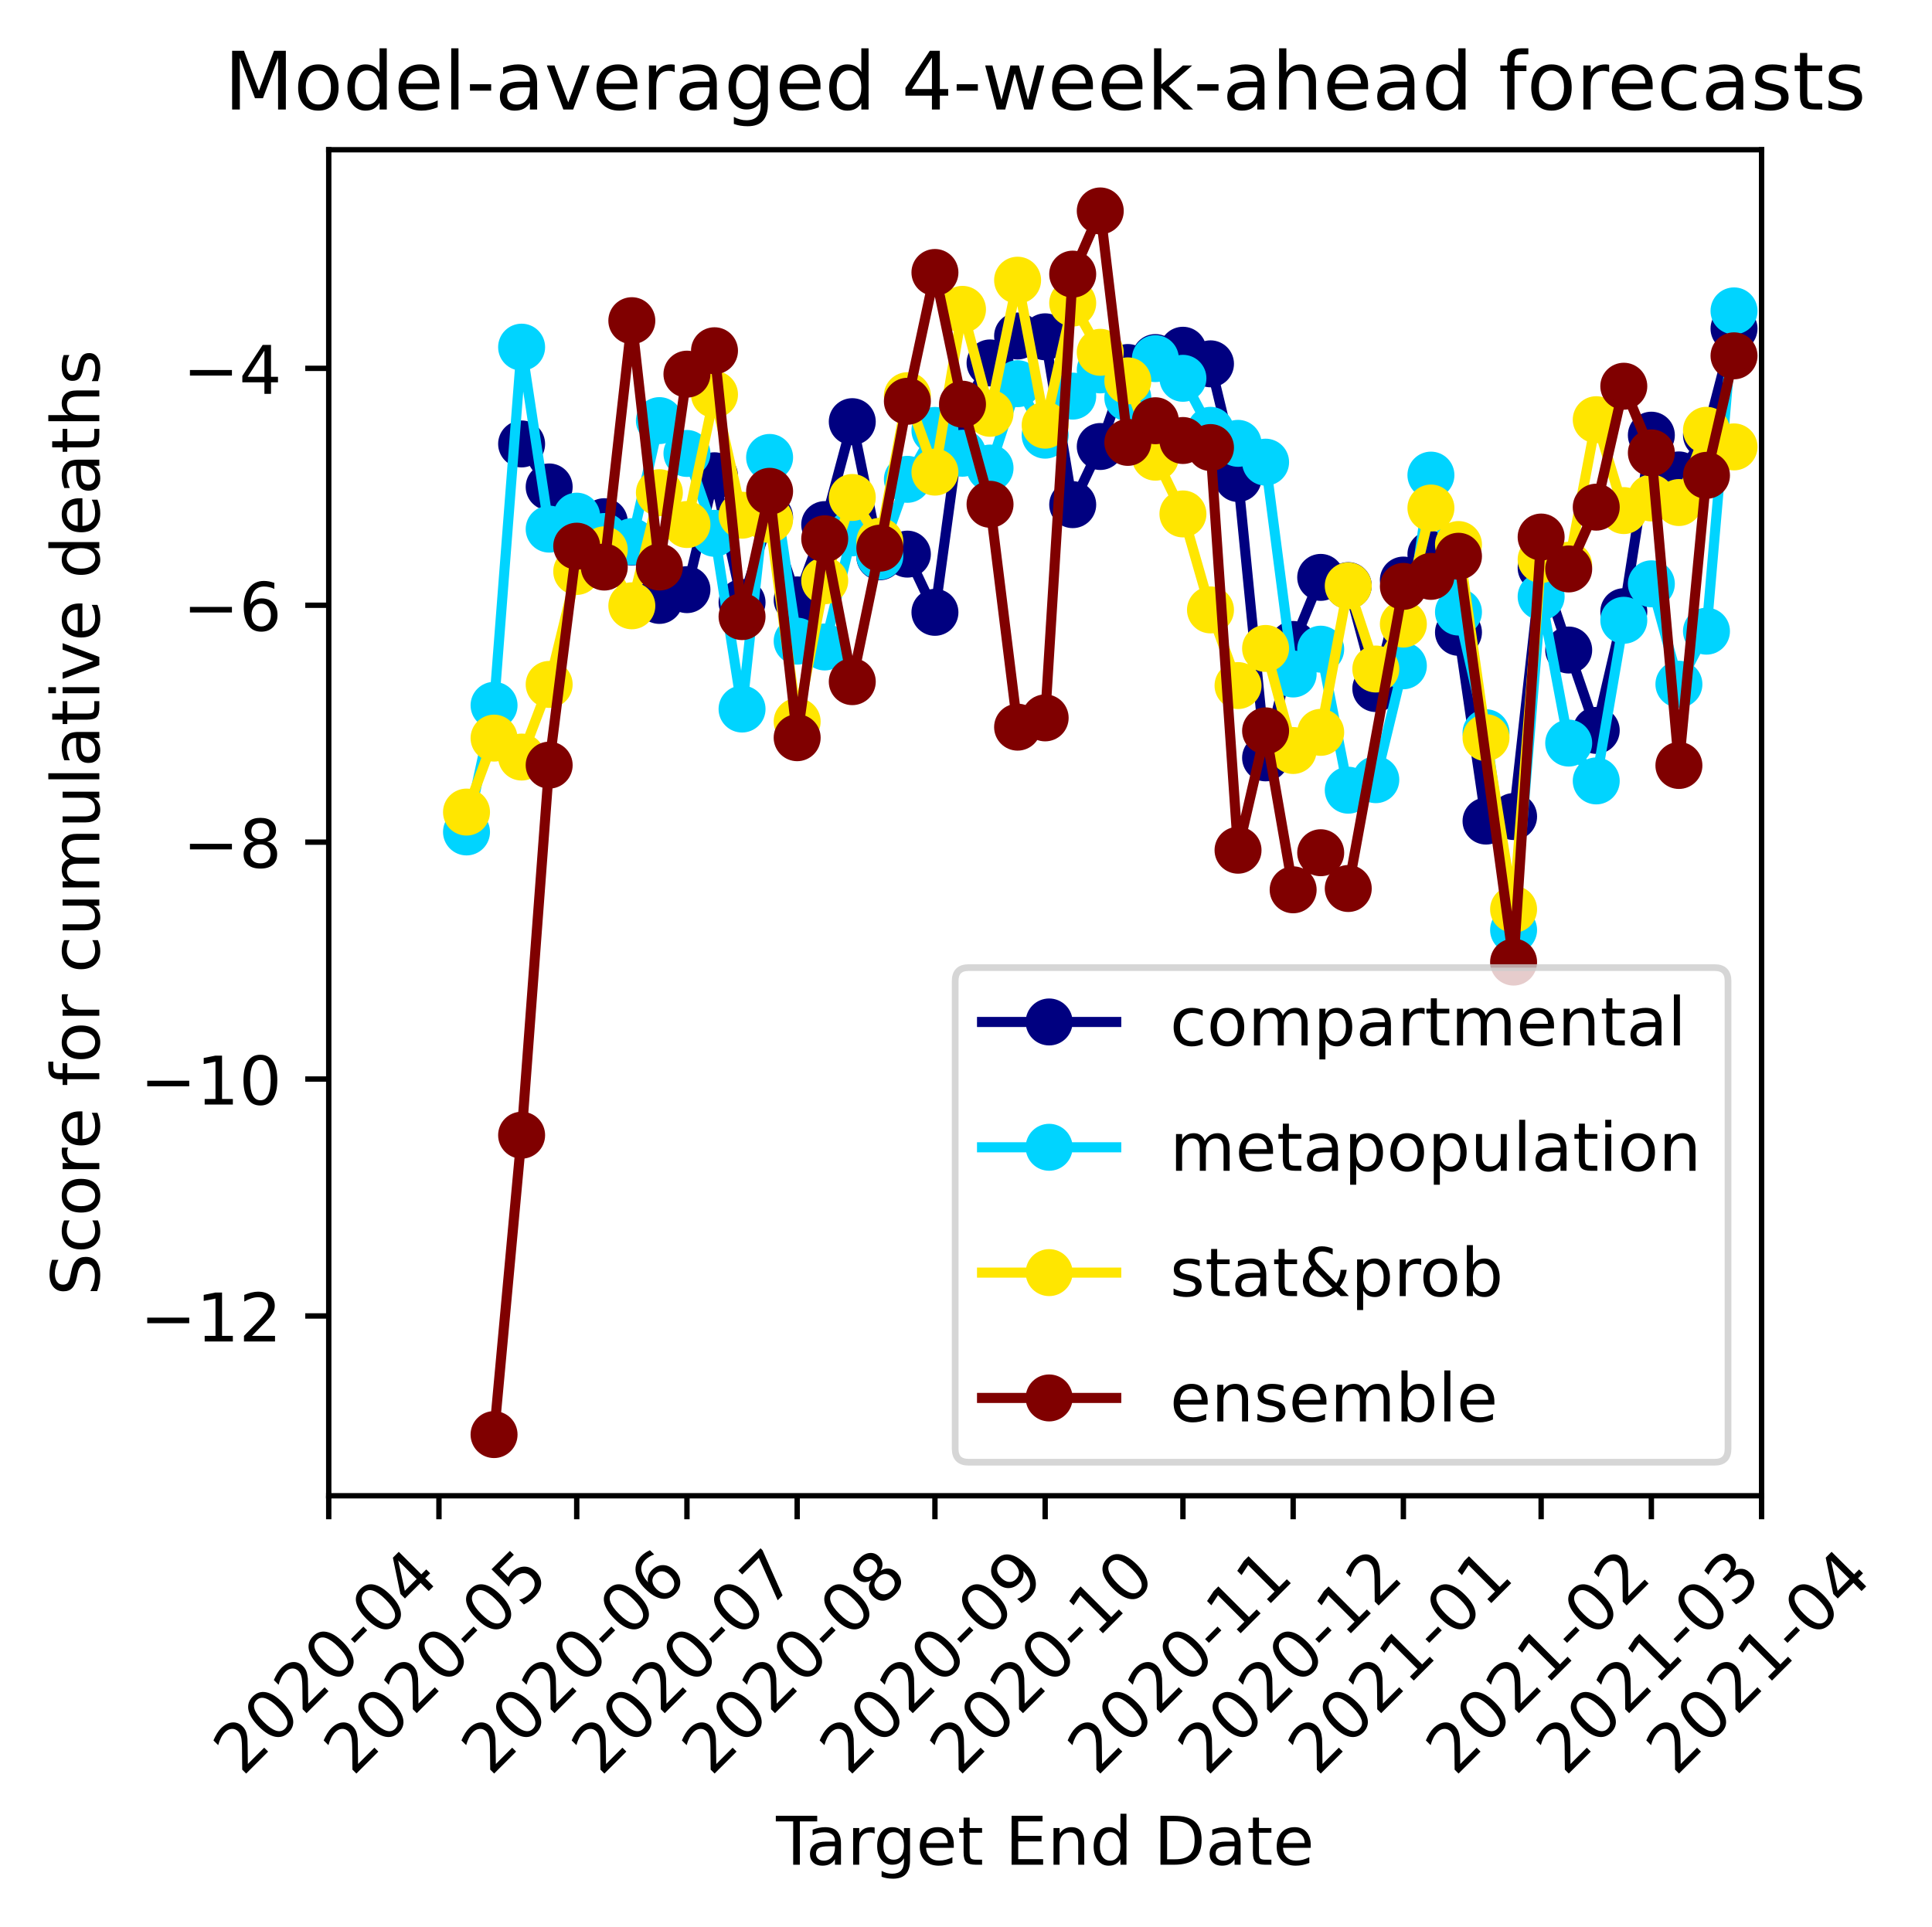 <?xml version="1.0" encoding="utf-8" standalone="no"?>
<!DOCTYPE svg PUBLIC "-//W3C//DTD SVG 1.1//EN"
  "http://www.w3.org/Graphics/SVG/1.1/DTD/svg11.dtd">
<!-- Created with matplotlib (https://matplotlib.org/) -->
<svg height="287.186pt" version="1.1" viewBox="0 0 287.877 287.186" width="287.877pt" xmlns="http://www.w3.org/2000/svg" xmlns:xlink="http://www.w3.org/1999/xlink">
 <defs>
  <style type="text/css">
*{stroke-linecap:butt;stroke-linejoin:round;}
  </style>
 </defs>
 <g id="figure_1">
  <g id="patch_1">
   <path d="M 0 287.186 
L 287.877 287.186 
L 287.877 0 
L 0 0 
z
" style="fill:#ffffff;"/>
  </g>
  <g id="axes_1">
   <g id="patch_2">
    <path d="M 48.983 222.919 
L 262.483 222.919 
L 262.483 22.318 
L 48.983 22.318 
z
" style="fill:#ffffff;"/>
   </g>
   <g id="matplotlib.axis_1">
    <g id="xtick_1">
     <g id="line2d_1">
      <defs>
       <path d="M 0 0 
L 0 3.5 
" id="m283bcb5524" style="stroke:#000000;stroke-width:0.8;"/>
      </defs>
      <g>
       <use style="stroke:#000000;stroke-width:0.8;" x="48.983" xlink:href="#m283bcb5524" y="222.919"/>
      </g>
     </g>
     <g id="text_1">
      <!-- 2020-04 -->
      <defs>
       <path d="M 19.188 8.297 
L 53.609 8.297 
L 53.609 0 
L 7.328 0 
L 7.328 8.297 
Q 12.938 14.109 22.625 23.891 
Q 32.328 33.688 34.812 36.531 
Q 39.547 41.844 41.422 45.531 
Q 43.312 49.219 43.312 52.781 
Q 43.312 58.594 39.234 62.25 
Q 35.156 65.922 28.609 65.922 
Q 23.969 65.922 18.812 64.312 
Q 13.672 62.703 7.812 59.422 
L 7.812 69.391 
Q 13.766 71.781 18.938 73 
Q 24.125 74.219 28.422 74.219 
Q 39.75 74.219 46.484 68.547 
Q 53.219 62.891 53.219 53.422 
Q 53.219 48.922 51.531 44.891 
Q 49.859 40.875 45.406 35.406 
Q 44.188 33.984 37.641 27.219 
Q 31.109 20.453 19.188 8.297 
z
" id="DejaVuSans-50"/>
       <path d="M 31.781 66.406 
Q 24.172 66.406 20.328 58.906 
Q 16.5 51.422 16.5 36.375 
Q 16.5 21.391 20.328 13.891 
Q 24.172 6.391 31.781 6.391 
Q 39.453 6.391 43.281 13.891 
Q 47.125 21.391 47.125 36.375 
Q 47.125 51.422 43.281 58.906 
Q 39.453 66.406 31.781 66.406 
z
M 31.781 74.219 
Q 44.047 74.219 50.516 64.516 
Q 56.984 54.828 56.984 36.375 
Q 56.984 17.969 50.516 8.266 
Q 44.047 -1.422 31.781 -1.422 
Q 19.531 -1.422 13.062 8.266 
Q 6.594 17.969 6.594 36.375 
Q 6.594 54.828 13.062 64.516 
Q 19.531 74.219 31.781 74.219 
z
" id="DejaVuSans-48"/>
       <path d="M 4.891 31.391 
L 31.203 31.391 
L 31.203 23.391 
L 4.891 23.391 
z
" id="DejaVuSans-45"/>
       <path d="M 37.797 64.312 
L 12.891 25.391 
L 37.797 25.391 
z
M 35.203 72.906 
L 47.609 72.906 
L 47.609 25.391 
L 58.016 25.391 
L 58.016 17.188 
L 47.609 17.188 
L 47.609 0 
L 37.797 0 
L 37.797 17.188 
L 4.891 17.188 
L 4.891 26.703 
z
" id="DejaVuSans-52"/>
      </defs>
      <g transform="translate(36.162 264.837)rotate(-45)scale(0.1 -0.1)">
       <use xlink:href="#DejaVuSans-50"/>
       <use x="63.623" xlink:href="#DejaVuSans-48"/>
       <use x="127.246" xlink:href="#DejaVuSans-50"/>
       <use x="190.869" xlink:href="#DejaVuSans-48"/>
       <use x="254.492" xlink:href="#DejaVuSans-45"/>
       <use x="290.576" xlink:href="#DejaVuSans-48"/>
       <use x="354.199" xlink:href="#DejaVuSans-52"/>
      </g>
     </g>
    </g>
    <g id="xtick_2">
     <g id="line2d_2">
      <g>
       <use style="stroke:#000000;stroke-width:0.8;" x="65.406" xlink:href="#m283bcb5524" y="222.919"/>
      </g>
     </g>
     <g id="text_2">
      <!-- 2020-05 -->
      <defs>
       <path d="M 10.797 72.906 
L 49.516 72.906 
L 49.516 64.594 
L 19.828 64.594 
L 19.828 46.734 
Q 21.969 47.469 24.109 47.828 
Q 26.266 48.188 28.422 48.188 
Q 40.625 48.188 47.75 41.5 
Q 54.891 34.812 54.891 23.391 
Q 54.891 11.625 47.562 5.094 
Q 40.234 -1.422 26.906 -1.422 
Q 22.312 -1.422 17.547 -0.641 
Q 12.797 0.141 7.719 1.703 
L 7.719 11.625 
Q 12.109 9.234 16.797 8.062 
Q 21.484 6.891 26.703 6.891 
Q 35.156 6.891 40.078 11.328 
Q 45.016 15.766 45.016 23.391 
Q 45.016 31 40.078 35.438 
Q 35.156 39.891 26.703 39.891 
Q 22.75 39.891 18.812 39.016 
Q 14.891 38.141 10.797 36.281 
z
" id="DejaVuSans-53"/>
      </defs>
      <g transform="translate(52.585 264.837)rotate(-45)scale(0.1 -0.1)">
       <use xlink:href="#DejaVuSans-50"/>
       <use x="63.623" xlink:href="#DejaVuSans-48"/>
       <use x="127.246" xlink:href="#DejaVuSans-50"/>
       <use x="190.869" xlink:href="#DejaVuSans-48"/>
       <use x="254.492" xlink:href="#DejaVuSans-45"/>
       <use x="290.576" xlink:href="#DejaVuSans-48"/>
       <use x="354.199" xlink:href="#DejaVuSans-53"/>
      </g>
     </g>
    </g>
    <g id="xtick_3">
     <g id="line2d_3">
      <g>
       <use style="stroke:#000000;stroke-width:0.8;" x="85.935" xlink:href="#m283bcb5524" y="222.919"/>
      </g>
     </g>
     <g id="text_3">
      <!-- 2020-06 -->
      <defs>
       <path d="M 33.016 40.375 
Q 26.375 40.375 22.484 35.828 
Q 18.609 31.297 18.609 23.391 
Q 18.609 15.531 22.484 10.953 
Q 26.375 6.391 33.016 6.391 
Q 39.656 6.391 43.531 10.953 
Q 47.406 15.531 47.406 23.391 
Q 47.406 31.297 43.531 35.828 
Q 39.656 40.375 33.016 40.375 
z
M 52.594 71.297 
L 52.594 62.312 
Q 48.875 64.062 45.094 64.984 
Q 41.312 65.922 37.594 65.922 
Q 27.828 65.922 22.672 59.328 
Q 17.531 52.734 16.797 39.406 
Q 19.672 43.656 24.016 45.922 
Q 28.375 48.188 33.594 48.188 
Q 44.578 48.188 50.953 41.516 
Q 57.328 34.859 57.328 23.391 
Q 57.328 12.156 50.688 5.359 
Q 44.047 -1.422 33.016 -1.422 
Q 20.359 -1.422 13.672 8.266 
Q 6.984 17.969 6.984 36.375 
Q 6.984 53.656 15.188 63.938 
Q 23.391 74.219 37.203 74.219 
Q 40.922 74.219 44.703 73.484 
Q 48.484 72.75 52.594 71.297 
z
" id="DejaVuSans-54"/>
      </defs>
      <g transform="translate(73.113 264.837)rotate(-45)scale(0.1 -0.1)">
       <use xlink:href="#DejaVuSans-50"/>
       <use x="63.623" xlink:href="#DejaVuSans-48"/>
       <use x="127.246" xlink:href="#DejaVuSans-50"/>
       <use x="190.869" xlink:href="#DejaVuSans-48"/>
       <use x="254.492" xlink:href="#DejaVuSans-45"/>
       <use x="290.576" xlink:href="#DejaVuSans-48"/>
       <use x="354.199" xlink:href="#DejaVuSans-54"/>
      </g>
     </g>
    </g>
    <g id="xtick_4">
     <g id="line2d_4">
      <g>
       <use style="stroke:#000000;stroke-width:0.8;" x="102.358" xlink:href="#m283bcb5524" y="222.919"/>
      </g>
     </g>
     <g id="text_4">
      <!-- 2020-07 -->
      <defs>
       <path d="M 8.203 72.906 
L 55.078 72.906 
L 55.078 68.703 
L 28.609 0 
L 18.312 0 
L 43.219 64.594 
L 8.203 64.594 
z
" id="DejaVuSans-55"/>
      </defs>
      <g transform="translate(89.537 264.837)rotate(-45)scale(0.1 -0.1)">
       <use xlink:href="#DejaVuSans-50"/>
       <use x="63.623" xlink:href="#DejaVuSans-48"/>
       <use x="127.246" xlink:href="#DejaVuSans-50"/>
       <use x="190.869" xlink:href="#DejaVuSans-48"/>
       <use x="254.492" xlink:href="#DejaVuSans-45"/>
       <use x="290.576" xlink:href="#DejaVuSans-48"/>
       <use x="354.199" xlink:href="#DejaVuSans-55"/>
      </g>
     </g>
    </g>
    <g id="xtick_5">
     <g id="line2d_5">
      <g>
       <use style="stroke:#000000;stroke-width:0.8;" x="118.781" xlink:href="#m283bcb5524" y="222.919"/>
      </g>
     </g>
     <g id="text_5">
      <!-- 2020-08 -->
      <defs>
       <path d="M 31.781 34.625 
Q 24.75 34.625 20.719 30.859 
Q 16.703 27.094 16.703 20.516 
Q 16.703 13.922 20.719 10.156 
Q 24.75 6.391 31.781 6.391 
Q 38.812 6.391 42.859 10.172 
Q 46.922 13.969 46.922 20.516 
Q 46.922 27.094 42.891 30.859 
Q 38.875 34.625 31.781 34.625 
z
M 21.922 38.812 
Q 15.578 40.375 12.031 44.719 
Q 8.5 49.078 8.5 55.328 
Q 8.5 64.062 14.719 69.141 
Q 20.953 74.219 31.781 74.219 
Q 42.672 74.219 48.875 69.141 
Q 55.078 64.062 55.078 55.328 
Q 55.078 49.078 51.531 44.719 
Q 48 40.375 41.703 38.812 
Q 48.828 37.156 52.797 32.312 
Q 56.781 27.484 56.781 20.516 
Q 56.781 9.906 50.312 4.234 
Q 43.844 -1.422 31.781 -1.422 
Q 19.734 -1.422 13.25 4.234 
Q 6.781 9.906 6.781 20.516 
Q 6.781 27.484 10.781 32.312 
Q 14.797 37.156 21.922 38.812 
z
M 18.312 54.391 
Q 18.312 48.734 21.844 45.562 
Q 25.391 42.391 31.781 42.391 
Q 38.141 42.391 41.719 45.562 
Q 45.312 48.734 45.312 54.391 
Q 45.312 60.062 41.719 63.234 
Q 38.141 66.406 31.781 66.406 
Q 25.391 66.406 21.844 63.234 
Q 18.312 60.062 18.312 54.391 
z
" id="DejaVuSans-56"/>
      </defs>
      <g transform="translate(105.96 264.837)rotate(-45)scale(0.1 -0.1)">
       <use xlink:href="#DejaVuSans-50"/>
       <use x="63.623" xlink:href="#DejaVuSans-48"/>
       <use x="127.246" xlink:href="#DejaVuSans-50"/>
       <use x="190.869" xlink:href="#DejaVuSans-48"/>
       <use x="254.492" xlink:href="#DejaVuSans-45"/>
       <use x="290.576" xlink:href="#DejaVuSans-48"/>
       <use x="354.199" xlink:href="#DejaVuSans-56"/>
      </g>
     </g>
    </g>
    <g id="xtick_6">
     <g id="line2d_6">
      <g>
       <use style="stroke:#000000;stroke-width:0.8;" x="139.31" xlink:href="#m283bcb5524" y="222.919"/>
      </g>
     </g>
     <g id="text_6">
      <!-- 2020-09 -->
      <defs>
       <path d="M 10.984 1.516 
L 10.984 10.5 
Q 14.703 8.734 18.5 7.812 
Q 22.312 6.891 25.984 6.891 
Q 35.75 6.891 40.891 13.453 
Q 46.047 20.016 46.781 33.406 
Q 43.953 29.203 39.594 26.953 
Q 35.25 24.703 29.984 24.703 
Q 19.047 24.703 12.672 31.312 
Q 6.297 37.938 6.297 49.422 
Q 6.297 60.641 12.938 67.422 
Q 19.578 74.219 30.609 74.219 
Q 43.266 74.219 49.922 64.516 
Q 56.594 54.828 56.594 36.375 
Q 56.594 19.141 48.406 8.859 
Q 40.234 -1.422 26.422 -1.422 
Q 22.703 -1.422 18.891 -0.688 
Q 15.094 0.047 10.984 1.516 
z
M 30.609 32.422 
Q 37.25 32.422 41.125 36.953 
Q 45.016 41.5 45.016 49.422 
Q 45.016 57.281 41.125 61.844 
Q 37.25 66.406 30.609 66.406 
Q 23.969 66.406 20.094 61.844 
Q 16.219 57.281 16.219 49.422 
Q 16.219 41.5 20.094 36.953 
Q 23.969 32.422 30.609 32.422 
z
" id="DejaVuSans-57"/>
      </defs>
      <g transform="translate(126.489 264.837)rotate(-45)scale(0.1 -0.1)">
       <use xlink:href="#DejaVuSans-50"/>
       <use x="63.623" xlink:href="#DejaVuSans-48"/>
       <use x="127.246" xlink:href="#DejaVuSans-50"/>
       <use x="190.869" xlink:href="#DejaVuSans-48"/>
       <use x="254.492" xlink:href="#DejaVuSans-45"/>
       <use x="290.576" xlink:href="#DejaVuSans-48"/>
       <use x="354.199" xlink:href="#DejaVuSans-57"/>
      </g>
     </g>
    </g>
    <g id="xtick_7">
     <g id="line2d_7">
      <g>
       <use style="stroke:#000000;stroke-width:0.8;" x="155.733" xlink:href="#m283bcb5524" y="222.919"/>
      </g>
     </g>
     <g id="text_7">
      <!-- 2020-10 -->
      <defs>
       <path d="M 12.406 8.297 
L 28.516 8.297 
L 28.516 63.922 
L 10.984 60.406 
L 10.984 69.391 
L 28.422 72.906 
L 38.281 72.906 
L 38.281 8.297 
L 54.391 8.297 
L 54.391 0 
L 12.406 0 
z
" id="DejaVuSans-49"/>
      </defs>
      <g transform="translate(142.912 264.837)rotate(-45)scale(0.1 -0.1)">
       <use xlink:href="#DejaVuSans-50"/>
       <use x="63.623" xlink:href="#DejaVuSans-48"/>
       <use x="127.246" xlink:href="#DejaVuSans-50"/>
       <use x="190.869" xlink:href="#DejaVuSans-48"/>
       <use x="254.492" xlink:href="#DejaVuSans-45"/>
       <use x="290.576" xlink:href="#DejaVuSans-49"/>
       <use x="354.199" xlink:href="#DejaVuSans-48"/>
      </g>
     </g>
    </g>
    <g id="xtick_8">
     <g id="line2d_8">
      <g>
       <use style="stroke:#000000;stroke-width:0.8;" x="176.262" xlink:href="#m283bcb5524" y="222.919"/>
      </g>
     </g>
     <g id="text_8">
      <!-- 2020-11 -->
      <g transform="translate(163.441 264.837)rotate(-45)scale(0.1 -0.1)">
       <use xlink:href="#DejaVuSans-50"/>
       <use x="63.623" xlink:href="#DejaVuSans-48"/>
       <use x="127.246" xlink:href="#DejaVuSans-50"/>
       <use x="190.869" xlink:href="#DejaVuSans-48"/>
       <use x="254.492" xlink:href="#DejaVuSans-45"/>
       <use x="290.576" xlink:href="#DejaVuSans-49"/>
       <use x="354.199" xlink:href="#DejaVuSans-49"/>
      </g>
     </g>
    </g>
    <g id="xtick_9">
     <g id="line2d_9">
      <g>
       <use style="stroke:#000000;stroke-width:0.8;" x="192.685" xlink:href="#m283bcb5524" y="222.919"/>
      </g>
     </g>
     <g id="text_9">
      <!-- 2020-12 -->
      <g transform="translate(179.864 264.837)rotate(-45)scale(0.1 -0.1)">
       <use xlink:href="#DejaVuSans-50"/>
       <use x="63.623" xlink:href="#DejaVuSans-48"/>
       <use x="127.246" xlink:href="#DejaVuSans-50"/>
       <use x="190.869" xlink:href="#DejaVuSans-48"/>
       <use x="254.492" xlink:href="#DejaVuSans-45"/>
       <use x="290.576" xlink:href="#DejaVuSans-49"/>
       <use x="354.199" xlink:href="#DejaVuSans-50"/>
      </g>
     </g>
    </g>
    <g id="xtick_10">
     <g id="line2d_10">
      <g>
       <use style="stroke:#000000;stroke-width:0.8;" x="209.108" xlink:href="#m283bcb5524" y="222.919"/>
      </g>
     </g>
     <g id="text_10">
      <!-- 2021-01 -->
      <g transform="translate(196.287 264.837)rotate(-45)scale(0.1 -0.1)">
       <use xlink:href="#DejaVuSans-50"/>
       <use x="63.623" xlink:href="#DejaVuSans-48"/>
       <use x="127.246" xlink:href="#DejaVuSans-50"/>
       <use x="190.869" xlink:href="#DejaVuSans-49"/>
       <use x="254.492" xlink:href="#DejaVuSans-45"/>
       <use x="290.576" xlink:href="#DejaVuSans-48"/>
       <use x="354.199" xlink:href="#DejaVuSans-49"/>
      </g>
     </g>
    </g>
    <g id="xtick_11">
     <g id="line2d_11">
      <g>
       <use style="stroke:#000000;stroke-width:0.8;" x="229.637" xlink:href="#m283bcb5524" y="222.919"/>
      </g>
     </g>
     <g id="text_11">
      <!-- 2021-02 -->
      <g transform="translate(216.816 264.837)rotate(-45)scale(0.1 -0.1)">
       <use xlink:href="#DejaVuSans-50"/>
       <use x="63.623" xlink:href="#DejaVuSans-48"/>
       <use x="127.246" xlink:href="#DejaVuSans-50"/>
       <use x="190.869" xlink:href="#DejaVuSans-49"/>
       <use x="254.492" xlink:href="#DejaVuSans-45"/>
       <use x="290.576" xlink:href="#DejaVuSans-48"/>
       <use x="354.199" xlink:href="#DejaVuSans-50"/>
      </g>
     </g>
    </g>
    <g id="xtick_12">
     <g id="line2d_12">
      <g>
       <use style="stroke:#000000;stroke-width:0.8;" x="246.06" xlink:href="#m283bcb5524" y="222.919"/>
      </g>
     </g>
     <g id="text_12">
      <!-- 2021-03 -->
      <defs>
       <path d="M 40.578 39.312 
Q 47.656 37.797 51.625 33 
Q 55.609 28.219 55.609 21.188 
Q 55.609 10.406 48.188 4.484 
Q 40.766 -1.422 27.094 -1.422 
Q 22.516 -1.422 17.656 -0.516 
Q 12.797 0.391 7.625 2.203 
L 7.625 11.719 
Q 11.719 9.328 16.594 8.109 
Q 21.484 6.891 26.812 6.891 
Q 36.078 6.891 40.938 10.547 
Q 45.797 14.203 45.797 21.188 
Q 45.797 27.641 41.281 31.266 
Q 36.766 34.906 28.719 34.906 
L 20.219 34.906 
L 20.219 43.016 
L 29.109 43.016 
Q 36.375 43.016 40.234 45.922 
Q 44.094 48.828 44.094 54.297 
Q 44.094 59.906 40.109 62.906 
Q 36.141 65.922 28.719 65.922 
Q 24.656 65.922 20.016 65.031 
Q 15.375 64.156 9.812 62.312 
L 9.812 71.094 
Q 15.438 72.656 20.344 73.438 
Q 25.25 74.219 29.594 74.219 
Q 40.828 74.219 47.359 69.109 
Q 53.906 64.016 53.906 55.328 
Q 53.906 49.266 50.438 45.094 
Q 46.969 40.922 40.578 39.312 
z
" id="DejaVuSans-51"/>
      </defs>
      <g transform="translate(233.239 264.837)rotate(-45)scale(0.1 -0.1)">
       <use xlink:href="#DejaVuSans-50"/>
       <use x="63.623" xlink:href="#DejaVuSans-48"/>
       <use x="127.246" xlink:href="#DejaVuSans-50"/>
       <use x="190.869" xlink:href="#DejaVuSans-49"/>
       <use x="254.492" xlink:href="#DejaVuSans-45"/>
       <use x="290.576" xlink:href="#DejaVuSans-48"/>
       <use x="354.199" xlink:href="#DejaVuSans-51"/>
      </g>
     </g>
    </g>
    <g id="xtick_13">
     <g id="line2d_13">
      <g>
       <use style="stroke:#000000;stroke-width:0.8;" x="262.483" xlink:href="#m283bcb5524" y="222.919"/>
      </g>
     </g>
     <g id="text_13">
      <!-- 2021-04 -->
      <g transform="translate(249.662 264.837)rotate(-45)scale(0.1 -0.1)">
       <use xlink:href="#DejaVuSans-50"/>
       <use x="63.623" xlink:href="#DejaVuSans-48"/>
       <use x="127.246" xlink:href="#DejaVuSans-50"/>
       <use x="190.869" xlink:href="#DejaVuSans-49"/>
       <use x="254.492" xlink:href="#DejaVuSans-45"/>
       <use x="290.576" xlink:href="#DejaVuSans-48"/>
       <use x="354.199" xlink:href="#DejaVuSans-52"/>
      </g>
     </g>
    </g>
    <g id="text_14">
     <!-- Target End Date -->
     <defs>
      <path d="M -0.297 72.906 
L 61.375 72.906 
L 61.375 64.594 
L 35.5 64.594 
L 35.5 0 
L 25.594 0 
L 25.594 64.594 
L -0.297 64.594 
z
" id="DejaVuSans-84"/>
      <path d="M 34.281 27.484 
Q 23.391 27.484 19.188 25 
Q 14.984 22.516 14.984 16.5 
Q 14.984 11.719 18.141 8.906 
Q 21.297 6.109 26.703 6.109 
Q 34.188 6.109 38.703 11.406 
Q 43.219 16.703 43.219 25.484 
L 43.219 27.484 
z
M 52.203 31.203 
L 52.203 0 
L 43.219 0 
L 43.219 8.297 
Q 40.141 3.328 35.547 0.953 
Q 30.953 -1.422 24.312 -1.422 
Q 15.922 -1.422 10.953 3.297 
Q 6 8.016 6 15.922 
Q 6 25.141 12.172 29.828 
Q 18.359 34.516 30.609 34.516 
L 43.219 34.516 
L 43.219 35.406 
Q 43.219 41.609 39.141 45 
Q 35.062 48.391 27.688 48.391 
Q 23 48.391 18.547 47.266 
Q 14.109 46.141 10.016 43.891 
L 10.016 52.203 
Q 14.938 54.109 19.578 55.047 
Q 24.219 56 28.609 56 
Q 40.484 56 46.344 49.844 
Q 52.203 43.703 52.203 31.203 
z
" id="DejaVuSans-97"/>
      <path d="M 41.109 46.297 
Q 39.594 47.172 37.812 47.578 
Q 36.031 48 33.891 48 
Q 26.266 48 22.188 43.047 
Q 18.109 38.094 18.109 28.812 
L 18.109 0 
L 9.078 0 
L 9.078 54.688 
L 18.109 54.688 
L 18.109 46.188 
Q 20.953 51.172 25.484 53.578 
Q 30.031 56 36.531 56 
Q 37.453 56 38.578 55.875 
Q 39.703 55.766 41.062 55.516 
z
" id="DejaVuSans-114"/>
      <path d="M 45.406 27.984 
Q 45.406 37.75 41.375 43.109 
Q 37.359 48.484 30.078 48.484 
Q 22.859 48.484 18.828 43.109 
Q 14.797 37.75 14.797 27.984 
Q 14.797 18.266 18.828 12.891 
Q 22.859 7.516 30.078 7.516 
Q 37.359 7.516 41.375 12.891 
Q 45.406 18.266 45.406 27.984 
z
M 54.391 6.781 
Q 54.391 -7.172 48.188 -13.984 
Q 42 -20.797 29.203 -20.797 
Q 24.469 -20.797 20.266 -20.094 
Q 16.062 -19.391 12.109 -17.922 
L 12.109 -9.188 
Q 16.062 -11.328 19.922 -12.344 
Q 23.781 -13.375 27.781 -13.375 
Q 36.625 -13.375 41.016 -8.766 
Q 45.406 -4.156 45.406 5.172 
L 45.406 9.625 
Q 42.625 4.781 38.281 2.391 
Q 33.938 0 27.875 0 
Q 17.828 0 11.672 7.656 
Q 5.516 15.328 5.516 27.984 
Q 5.516 40.672 11.672 48.328 
Q 17.828 56 27.875 56 
Q 33.938 56 38.281 53.609 
Q 42.625 51.219 45.406 46.391 
L 45.406 54.688 
L 54.391 54.688 
z
" id="DejaVuSans-103"/>
      <path d="M 56.203 29.594 
L 56.203 25.203 
L 14.891 25.203 
Q 15.484 15.922 20.484 11.062 
Q 25.484 6.203 34.422 6.203 
Q 39.594 6.203 44.453 7.469 
Q 49.312 8.734 54.109 11.281 
L 54.109 2.781 
Q 49.266 0.734 44.188 -0.344 
Q 39.109 -1.422 33.891 -1.422 
Q 20.797 -1.422 13.156 6.188 
Q 5.516 13.812 5.516 26.812 
Q 5.516 40.234 12.766 48.109 
Q 20.016 56 32.328 56 
Q 43.359 56 49.781 48.891 
Q 56.203 41.797 56.203 29.594 
z
M 47.219 32.234 
Q 47.125 39.594 43.094 43.984 
Q 39.062 48.391 32.422 48.391 
Q 24.906 48.391 20.391 44.141 
Q 15.875 39.891 15.188 32.172 
z
" id="DejaVuSans-101"/>
      <path d="M 18.312 70.219 
L 18.312 54.688 
L 36.812 54.688 
L 36.812 47.703 
L 18.312 47.703 
L 18.312 18.016 
Q 18.312 11.328 20.141 9.422 
Q 21.969 7.516 27.594 7.516 
L 36.812 7.516 
L 36.812 0 
L 27.594 0 
Q 17.188 0 13.234 3.875 
Q 9.281 7.766 9.281 18.016 
L 9.281 47.703 
L 2.688 47.703 
L 2.688 54.688 
L 9.281 54.688 
L 9.281 70.219 
z
" id="DejaVuSans-116"/>
      <path id="DejaVuSans-32"/>
      <path d="M 9.812 72.906 
L 55.906 72.906 
L 55.906 64.594 
L 19.672 64.594 
L 19.672 43.016 
L 54.391 43.016 
L 54.391 34.719 
L 19.672 34.719 
L 19.672 8.297 
L 56.781 8.297 
L 56.781 0 
L 9.812 0 
z
" id="DejaVuSans-69"/>
      <path d="M 54.891 33.016 
L 54.891 0 
L 45.906 0 
L 45.906 32.719 
Q 45.906 40.484 42.875 44.328 
Q 39.844 48.188 33.797 48.188 
Q 26.516 48.188 22.312 43.547 
Q 18.109 38.922 18.109 30.906 
L 18.109 0 
L 9.078 0 
L 9.078 54.688 
L 18.109 54.688 
L 18.109 46.188 
Q 21.344 51.125 25.703 53.562 
Q 30.078 56 35.797 56 
Q 45.219 56 50.047 50.172 
Q 54.891 44.344 54.891 33.016 
z
" id="DejaVuSans-110"/>
      <path d="M 45.406 46.391 
L 45.406 75.984 
L 54.391 75.984 
L 54.391 0 
L 45.406 0 
L 45.406 8.203 
Q 42.578 3.328 38.25 0.953 
Q 33.938 -1.422 27.875 -1.422 
Q 17.969 -1.422 11.734 6.484 
Q 5.516 14.406 5.516 27.297 
Q 5.516 40.188 11.734 48.094 
Q 17.969 56 27.875 56 
Q 33.938 56 38.25 53.625 
Q 42.578 51.266 45.406 46.391 
z
M 14.797 27.297 
Q 14.797 17.391 18.875 11.75 
Q 22.953 6.109 30.078 6.109 
Q 37.203 6.109 41.297 11.75 
Q 45.406 17.391 45.406 27.297 
Q 45.406 37.203 41.297 42.844 
Q 37.203 48.484 30.078 48.484 
Q 22.953 48.484 18.875 42.844 
Q 14.797 37.203 14.797 27.297 
z
" id="DejaVuSans-100"/>
      <path d="M 19.672 64.797 
L 19.672 8.109 
L 31.594 8.109 
Q 46.688 8.109 53.688 14.938 
Q 60.688 21.781 60.688 36.531 
Q 60.688 51.172 53.688 57.984 
Q 46.688 64.797 31.594 64.797 
z
M 9.812 72.906 
L 30.078 72.906 
Q 51.266 72.906 61.172 64.094 
Q 71.094 55.281 71.094 36.531 
Q 71.094 17.672 61.125 8.828 
Q 51.172 0 30.078 0 
L 9.812 0 
z
" id="DejaVuSans-68"/>
     </defs>
     <g transform="translate(115.63 277.906)scale(0.1 -0.1)">
      <use xlink:href="#DejaVuSans-84"/>
      <use x="44.584" xlink:href="#DejaVuSans-97"/>
      <use x="105.863" xlink:href="#DejaVuSans-114"/>
      <use x="145.227" xlink:href="#DejaVuSans-103"/>
      <use x="208.703" xlink:href="#DejaVuSans-101"/>
      <use x="270.227" xlink:href="#DejaVuSans-116"/>
      <use x="309.436" xlink:href="#DejaVuSans-32"/>
      <use x="341.223" xlink:href="#DejaVuSans-69"/>
      <use x="404.406" xlink:href="#DejaVuSans-110"/>
      <use x="467.785" xlink:href="#DejaVuSans-100"/>
      <use x="531.262" xlink:href="#DejaVuSans-32"/>
      <use x="563.049" xlink:href="#DejaVuSans-68"/>
      <use x="640.051" xlink:href="#DejaVuSans-97"/>
      <use x="701.33" xlink:href="#DejaVuSans-116"/>
      <use x="740.539" xlink:href="#DejaVuSans-101"/>
     </g>
    </g>
   </g>
   <g id="matplotlib.axis_2">
    <g id="ytick_1">
     <g id="line2d_14">
      <defs>
       <path d="M 0 0 
L -3.5 0 
" id="ma02b60faa3" style="stroke:#000000;stroke-width:0.8;"/>
      </defs>
      <g>
       <use style="stroke:#000000;stroke-width:0.8;" x="48.983" xlink:href="#ma02b60faa3" y="196.121"/>
      </g>
     </g>
     <g id="text_15">
      <!-- −12 -->
      <defs>
       <path d="M 10.594 35.5 
L 73.188 35.5 
L 73.188 27.203 
L 10.594 27.203 
z
" id="DejaVuSans-8722"/>
      </defs>
      <g transform="translate(20.878 199.921)scale(0.1 -0.1)">
       <use xlink:href="#DejaVuSans-8722"/>
       <use x="83.789" xlink:href="#DejaVuSans-49"/>
       <use x="147.412" xlink:href="#DejaVuSans-50"/>
      </g>
     </g>
    </g>
    <g id="ytick_2">
     <g id="line2d_15">
      <g>
       <use style="stroke:#000000;stroke-width:0.8;" x="48.983" xlink:href="#ma02b60faa3" y="160.815"/>
      </g>
     </g>
     <g id="text_16">
      <!-- −10 -->
      <g transform="translate(20.878 164.614)scale(0.1 -0.1)">
       <use xlink:href="#DejaVuSans-8722"/>
       <use x="83.789" xlink:href="#DejaVuSans-49"/>
       <use x="147.412" xlink:href="#DejaVuSans-48"/>
      </g>
     </g>
    </g>
    <g id="ytick_3">
     <g id="line2d_16">
      <g>
       <use style="stroke:#000000;stroke-width:0.8;" x="48.983" xlink:href="#ma02b60faa3" y="125.508"/>
      </g>
     </g>
     <g id="text_17">
      <!-- −8 -->
      <g transform="translate(27.241 129.307)scale(0.1 -0.1)">
       <use xlink:href="#DejaVuSans-8722"/>
       <use x="83.789" xlink:href="#DejaVuSans-56"/>
      </g>
     </g>
    </g>
    <g id="ytick_4">
     <g id="line2d_17">
      <g>
       <use style="stroke:#000000;stroke-width:0.8;" x="48.983" xlink:href="#ma02b60faa3" y="90.202"/>
      </g>
     </g>
     <g id="text_18">
      <!-- −6 -->
      <g transform="translate(27.241 94.001)scale(0.1 -0.1)">
       <use xlink:href="#DejaVuSans-8722"/>
       <use x="83.789" xlink:href="#DejaVuSans-54"/>
      </g>
     </g>
    </g>
    <g id="ytick_5">
     <g id="line2d_18">
      <g>
       <use style="stroke:#000000;stroke-width:0.8;" x="48.983" xlink:href="#ma02b60faa3" y="54.895"/>
      </g>
     </g>
     <g id="text_19">
      <!-- −4 -->
      <g transform="translate(27.241 58.694)scale(0.1 -0.1)">
       <use xlink:href="#DejaVuSans-8722"/>
       <use x="83.789" xlink:href="#DejaVuSans-52"/>
      </g>
     </g>
    </g>
    <g id="text_20">
     <!-- Score for cumulative deaths -->
     <defs>
      <path d="M 53.516 70.516 
L 53.516 60.891 
Q 47.906 63.578 42.922 64.891 
Q 37.938 66.219 33.297 66.219 
Q 25.25 66.219 20.875 63.094 
Q 16.5 59.969 16.5 54.203 
Q 16.5 49.359 19.406 46.891 
Q 22.312 44.438 30.422 42.922 
L 36.375 41.703 
Q 47.406 39.594 52.656 34.297 
Q 57.906 29 57.906 20.125 
Q 57.906 9.516 50.797 4.047 
Q 43.703 -1.422 29.984 -1.422 
Q 24.812 -1.422 18.969 -0.25 
Q 13.141 0.922 6.891 3.219 
L 6.891 13.375 
Q 12.891 10.016 18.656 8.297 
Q 24.422 6.594 29.984 6.594 
Q 38.422 6.594 43.016 9.906 
Q 47.609 13.234 47.609 19.391 
Q 47.609 24.75 44.312 27.781 
Q 41.016 30.812 33.5 32.328 
L 27.484 33.5 
Q 16.453 35.688 11.516 40.375 
Q 6.594 45.062 6.594 53.422 
Q 6.594 63.094 13.406 68.656 
Q 20.219 74.219 32.172 74.219 
Q 37.312 74.219 42.625 73.281 
Q 47.953 72.359 53.516 70.516 
z
" id="DejaVuSans-83"/>
      <path d="M 48.781 52.594 
L 48.781 44.188 
Q 44.969 46.297 41.141 47.344 
Q 37.312 48.391 33.406 48.391 
Q 24.656 48.391 19.812 42.844 
Q 14.984 37.312 14.984 27.297 
Q 14.984 17.281 19.812 11.734 
Q 24.656 6.203 33.406 6.203 
Q 37.312 6.203 41.141 7.25 
Q 44.969 8.297 48.781 10.406 
L 48.781 2.094 
Q 45.016 0.344 40.984 -0.531 
Q 36.969 -1.422 32.422 -1.422 
Q 20.062 -1.422 12.781 6.344 
Q 5.516 14.109 5.516 27.297 
Q 5.516 40.672 12.859 48.328 
Q 20.219 56 33.016 56 
Q 37.156 56 41.109 55.141 
Q 45.062 54.297 48.781 52.594 
z
" id="DejaVuSans-99"/>
      <path d="M 30.609 48.391 
Q 23.391 48.391 19.188 42.75 
Q 14.984 37.109 14.984 27.297 
Q 14.984 17.484 19.156 11.844 
Q 23.344 6.203 30.609 6.203 
Q 37.797 6.203 41.984 11.859 
Q 46.188 17.531 46.188 27.297 
Q 46.188 37.016 41.984 42.703 
Q 37.797 48.391 30.609 48.391 
z
M 30.609 56 
Q 42.328 56 49.016 48.375 
Q 55.719 40.766 55.719 27.297 
Q 55.719 13.875 49.016 6.219 
Q 42.328 -1.422 30.609 -1.422 
Q 18.844 -1.422 12.172 6.219 
Q 5.516 13.875 5.516 27.297 
Q 5.516 40.766 12.172 48.375 
Q 18.844 56 30.609 56 
z
" id="DejaVuSans-111"/>
      <path d="M 37.109 75.984 
L 37.109 68.5 
L 28.516 68.5 
Q 23.688 68.5 21.797 66.547 
Q 19.922 64.594 19.922 59.516 
L 19.922 54.688 
L 34.719 54.688 
L 34.719 47.703 
L 19.922 47.703 
L 19.922 0 
L 10.891 0 
L 10.891 47.703 
L 2.297 47.703 
L 2.297 54.688 
L 10.891 54.688 
L 10.891 58.5 
Q 10.891 67.625 15.141 71.797 
Q 19.391 75.984 28.609 75.984 
z
" id="DejaVuSans-102"/>
      <path d="M 8.5 21.578 
L 8.5 54.688 
L 17.484 54.688 
L 17.484 21.922 
Q 17.484 14.156 20.5 10.266 
Q 23.531 6.391 29.594 6.391 
Q 36.859 6.391 41.078 11.031 
Q 45.312 15.672 45.312 23.688 
L 45.312 54.688 
L 54.297 54.688 
L 54.297 0 
L 45.312 0 
L 45.312 8.406 
Q 42.047 3.422 37.719 1 
Q 33.406 -1.422 27.688 -1.422 
Q 18.266 -1.422 13.375 4.438 
Q 8.5 10.297 8.5 21.578 
z
M 31.109 56 
z
" id="DejaVuSans-117"/>
      <path d="M 52 44.188 
Q 55.375 50.25 60.062 53.125 
Q 64.75 56 71.094 56 
Q 79.641 56 84.281 50.016 
Q 88.922 44.047 88.922 33.016 
L 88.922 0 
L 79.891 0 
L 79.891 32.719 
Q 79.891 40.578 77.094 44.375 
Q 74.312 48.188 68.609 48.188 
Q 61.625 48.188 57.562 43.547 
Q 53.516 38.922 53.516 30.906 
L 53.516 0 
L 44.484 0 
L 44.484 32.719 
Q 44.484 40.625 41.703 44.406 
Q 38.922 48.188 33.109 48.188 
Q 26.219 48.188 22.156 43.531 
Q 18.109 38.875 18.109 30.906 
L 18.109 0 
L 9.078 0 
L 9.078 54.688 
L 18.109 54.688 
L 18.109 46.188 
Q 21.188 51.219 25.484 53.609 
Q 29.781 56 35.688 56 
Q 41.656 56 45.828 52.969 
Q 50 49.953 52 44.188 
z
" id="DejaVuSans-109"/>
      <path d="M 9.422 75.984 
L 18.406 75.984 
L 18.406 0 
L 9.422 0 
z
" id="DejaVuSans-108"/>
      <path d="M 9.422 54.688 
L 18.406 54.688 
L 18.406 0 
L 9.422 0 
z
M 9.422 75.984 
L 18.406 75.984 
L 18.406 64.594 
L 9.422 64.594 
z
" id="DejaVuSans-105"/>
      <path d="M 2.984 54.688 
L 12.5 54.688 
L 29.594 8.797 
L 46.688 54.688 
L 56.203 54.688 
L 35.688 0 
L 23.484 0 
z
" id="DejaVuSans-118"/>
      <path d="M 54.891 33.016 
L 54.891 0 
L 45.906 0 
L 45.906 32.719 
Q 45.906 40.484 42.875 44.328 
Q 39.844 48.188 33.797 48.188 
Q 26.516 48.188 22.312 43.547 
Q 18.109 38.922 18.109 30.906 
L 18.109 0 
L 9.078 0 
L 9.078 75.984 
L 18.109 75.984 
L 18.109 46.188 
Q 21.344 51.125 25.703 53.562 
Q 30.078 56 35.797 56 
Q 45.219 56 50.047 50.172 
Q 54.891 44.344 54.891 33.016 
z
" id="DejaVuSans-104"/>
      <path d="M 44.281 53.078 
L 44.281 44.578 
Q 40.484 46.531 36.375 47.5 
Q 32.281 48.484 27.875 48.484 
Q 21.188 48.484 17.844 46.438 
Q 14.5 44.391 14.5 40.281 
Q 14.5 37.156 16.891 35.375 
Q 19.281 33.594 26.516 31.984 
L 29.594 31.297 
Q 39.156 29.25 43.188 25.516 
Q 47.219 21.781 47.219 15.094 
Q 47.219 7.469 41.188 3.016 
Q 35.156 -1.422 24.609 -1.422 
Q 20.219 -1.422 15.453 -0.562 
Q 10.688 0.297 5.422 2 
L 5.422 11.281 
Q 10.406 8.688 15.234 7.391 
Q 20.062 6.109 24.812 6.109 
Q 31.156 6.109 34.562 8.281 
Q 37.984 10.453 37.984 14.406 
Q 37.984 18.062 35.516 20.016 
Q 33.062 21.969 24.703 23.781 
L 21.578 24.516 
Q 13.234 26.266 9.516 29.906 
Q 5.812 33.547 5.812 39.891 
Q 5.812 47.609 11.281 51.797 
Q 16.75 56 26.812 56 
Q 31.781 56 36.172 55.266 
Q 40.578 54.547 44.281 53.078 
z
" id="DejaVuSans-115"/>
     </defs>
     <g transform="translate(14.798 193.107)rotate(-90)scale(0.1 -0.1)">
      <use xlink:href="#DejaVuSans-83"/>
      <use x="63.477" xlink:href="#DejaVuSans-99"/>
      <use x="118.457" xlink:href="#DejaVuSans-111"/>
      <use x="179.639" xlink:href="#DejaVuSans-114"/>
      <use x="218.502" xlink:href="#DejaVuSans-101"/>
      <use x="280.025" xlink:href="#DejaVuSans-32"/>
      <use x="311.812" xlink:href="#DejaVuSans-102"/>
      <use x="347.018" xlink:href="#DejaVuSans-111"/>
      <use x="408.199" xlink:href="#DejaVuSans-114"/>
      <use x="449.312" xlink:href="#DejaVuSans-32"/>
      <use x="481.1" xlink:href="#DejaVuSans-99"/>
      <use x="536.08" xlink:href="#DejaVuSans-117"/>
      <use x="599.459" xlink:href="#DejaVuSans-109"/>
      <use x="696.871" xlink:href="#DejaVuSans-117"/>
      <use x="760.25" xlink:href="#DejaVuSans-108"/>
      <use x="788.033" xlink:href="#DejaVuSans-97"/>
      <use x="849.312" xlink:href="#DejaVuSans-116"/>
      <use x="888.521" xlink:href="#DejaVuSans-105"/>
      <use x="916.305" xlink:href="#DejaVuSans-118"/>
      <use x="975.484" xlink:href="#DejaVuSans-101"/>
      <use x="1037.008" xlink:href="#DejaVuSans-32"/>
      <use x="1068.795" xlink:href="#DejaVuSans-100"/>
      <use x="1132.271" xlink:href="#DejaVuSans-101"/>
      <use x="1193.795" xlink:href="#DejaVuSans-97"/>
      <use x="1255.074" xlink:href="#DejaVuSans-116"/>
      <use x="1294.283" xlink:href="#DejaVuSans-104"/>
      <use x="1357.662" xlink:href="#DejaVuSans-115"/>
     </g>
    </g>
   </g>
   <g id="line2d_19">
    <path clip-path="url(#p42be97d418)" d="M 77.723 66.162 
L 81.829 72.567 
L 85.935 79.76 
L 90.041 77.75 
L 94.146 80.781 
L 98.252 89.483 
L 102.358 87.877 
L 106.464 70.904 
L 110.569 89.788 
L 114.675 77.079 
L 118.781 89.404 
L 122.887 78.183 
L 126.993 62.841 
L 131.098 82.979 
L 135.204 82.583 
L 139.31 91.258 
L 143.416 61.181 
L 147.521 54.089 
L 151.627 50.074 
L 155.733 50.194 
L 159.839 75.211 
L 163.944 66.545 
L 168.05 54.771 
L 172.156 53.285 
L 176.262 52.198 
L 180.368 54.222 
L 184.473 71.313 
L 188.579 112.947 
L 192.685 96.046 
L 196.791 86.05 
L 200.896 87.274 
L 205.002 102.619 
L 209.108 86.449 
L 213.214 82.608 
L 217.32 94.238 
L 221.425 122.37 
L 225.531 121.691 
L 229.637 84.635 
L 233.743 96.875 
L 237.848 108.853 
L 241.954 91.159 
L 246.06 64.855 
L 250.166 70.778 
L 254.272 64.839 
L 258.377 48.973 
" style="fill:none;stroke:#000080;stroke-linecap:square;stroke-width:1.5;"/>
    <defs>
     <path d="M 0 3 
C 0.796 3 1.559 2.684 2.121 2.121 
C 2.684 1.559 3 0.796 3 0 
C 3 -0.796 2.684 -1.559 2.121 -2.121 
C 1.559 -2.684 0.796 -3 0 -3 
C -0.796 -3 -1.559 -2.684 -2.121 -2.121 
C -2.684 -1.559 -3 -0.796 -3 0 
C -3 0.796 -2.684 1.559 -2.121 2.121 
C -1.559 2.684 -0.796 3 0 3 
z
" id="m712cf6c553" style="stroke:#000080;"/>
    </defs>
    <g clip-path="url(#p42be97d418)">
     <use style="fill:#000080;stroke:#000080;" x="77.723" xlink:href="#m712cf6c553" y="66.162"/>
     <use style="fill:#000080;stroke:#000080;" x="81.829" xlink:href="#m712cf6c553" y="72.567"/>
     <use style="fill:#000080;stroke:#000080;" x="85.935" xlink:href="#m712cf6c553" y="79.76"/>
     <use style="fill:#000080;stroke:#000080;" x="90.041" xlink:href="#m712cf6c553" y="77.75"/>
     <use style="fill:#000080;stroke:#000080;" x="94.146" xlink:href="#m712cf6c553" y="80.781"/>
     <use style="fill:#000080;stroke:#000080;" x="98.252" xlink:href="#m712cf6c553" y="89.483"/>
     <use style="fill:#000080;stroke:#000080;" x="102.358" xlink:href="#m712cf6c553" y="87.877"/>
     <use style="fill:#000080;stroke:#000080;" x="106.464" xlink:href="#m712cf6c553" y="70.904"/>
     <use style="fill:#000080;stroke:#000080;" x="110.569" xlink:href="#m712cf6c553" y="89.788"/>
     <use style="fill:#000080;stroke:#000080;" x="114.675" xlink:href="#m712cf6c553" y="77.079"/>
     <use style="fill:#000080;stroke:#000080;" x="118.781" xlink:href="#m712cf6c553" y="89.404"/>
     <use style="fill:#000080;stroke:#000080;" x="122.887" xlink:href="#m712cf6c553" y="78.183"/>
     <use style="fill:#000080;stroke:#000080;" x="126.993" xlink:href="#m712cf6c553" y="62.841"/>
     <use style="fill:#000080;stroke:#000080;" x="131.098" xlink:href="#m712cf6c553" y="82.979"/>
     <use style="fill:#000080;stroke:#000080;" x="135.204" xlink:href="#m712cf6c553" y="82.583"/>
     <use style="fill:#000080;stroke:#000080;" x="139.31" xlink:href="#m712cf6c553" y="91.258"/>
     <use style="fill:#000080;stroke:#000080;" x="143.416" xlink:href="#m712cf6c553" y="61.181"/>
     <use style="fill:#000080;stroke:#000080;" x="147.521" xlink:href="#m712cf6c553" y="54.089"/>
     <use style="fill:#000080;stroke:#000080;" x="151.627" xlink:href="#m712cf6c553" y="50.074"/>
     <use style="fill:#000080;stroke:#000080;" x="155.733" xlink:href="#m712cf6c553" y="50.194"/>
     <use style="fill:#000080;stroke:#000080;" x="159.839" xlink:href="#m712cf6c553" y="75.211"/>
     <use style="fill:#000080;stroke:#000080;" x="163.944" xlink:href="#m712cf6c553" y="66.545"/>
     <use style="fill:#000080;stroke:#000080;" x="168.05" xlink:href="#m712cf6c553" y="54.771"/>
     <use style="fill:#000080;stroke:#000080;" x="172.156" xlink:href="#m712cf6c553" y="53.285"/>
     <use style="fill:#000080;stroke:#000080;" x="176.262" xlink:href="#m712cf6c553" y="52.198"/>
     <use style="fill:#000080;stroke:#000080;" x="180.368" xlink:href="#m712cf6c553" y="54.222"/>
     <use style="fill:#000080;stroke:#000080;" x="184.473" xlink:href="#m712cf6c553" y="71.313"/>
     <use style="fill:#000080;stroke:#000080;" x="188.579" xlink:href="#m712cf6c553" y="112.947"/>
     <use style="fill:#000080;stroke:#000080;" x="192.685" xlink:href="#m712cf6c553" y="96.046"/>
     <use style="fill:#000080;stroke:#000080;" x="196.791" xlink:href="#m712cf6c553" y="86.05"/>
     <use style="fill:#000080;stroke:#000080;" x="200.896" xlink:href="#m712cf6c553" y="87.274"/>
     <use style="fill:#000080;stroke:#000080;" x="205.002" xlink:href="#m712cf6c553" y="102.619"/>
     <use style="fill:#000080;stroke:#000080;" x="209.108" xlink:href="#m712cf6c553" y="86.449"/>
     <use style="fill:#000080;stroke:#000080;" x="213.214" xlink:href="#m712cf6c553" y="82.608"/>
     <use style="fill:#000080;stroke:#000080;" x="217.32" xlink:href="#m712cf6c553" y="94.238"/>
     <use style="fill:#000080;stroke:#000080;" x="221.425" xlink:href="#m712cf6c553" y="122.37"/>
     <use style="fill:#000080;stroke:#000080;" x="225.531" xlink:href="#m712cf6c553" y="121.691"/>
     <use style="fill:#000080;stroke:#000080;" x="229.637" xlink:href="#m712cf6c553" y="84.635"/>
     <use style="fill:#000080;stroke:#000080;" x="233.743" xlink:href="#m712cf6c553" y="96.875"/>
     <use style="fill:#000080;stroke:#000080;" x="237.848" xlink:href="#m712cf6c553" y="108.853"/>
     <use style="fill:#000080;stroke:#000080;" x="241.954" xlink:href="#m712cf6c553" y="91.159"/>
     <use style="fill:#000080;stroke:#000080;" x="246.06" xlink:href="#m712cf6c553" y="64.855"/>
     <use style="fill:#000080;stroke:#000080;" x="250.166" xlink:href="#m712cf6c553" y="70.778"/>
     <use style="fill:#000080;stroke:#000080;" x="254.272" xlink:href="#m712cf6c553" y="64.839"/>
     <use style="fill:#000080;stroke:#000080;" x="258.377" xlink:href="#m712cf6c553" y="48.973"/>
    </g>
   </g>
   <g id="line2d_20">
    <path clip-path="url(#p42be97d418)" d="M 69.512 123.987 
L 73.617 105.115 
L 77.723 51.738 
L 81.829 78.857 
L 85.935 76.925 
L 90.041 79.957 
L 94.146 80.726 
L 98.252 62.684 
L 102.358 67.579 
L 106.464 79.481 
L 110.569 105.671 
L 114.675 68.174 
L 118.781 95.553 
L 122.887 96.42 
L 126.993 79.412 
L 131.098 82.894 
L 135.204 71.437 
L 139.31 64.147 
L 143.416 67.548 
L 147.521 69.755 
L 151.627 57.181 
L 155.733 64.855 
L 159.839 59.033 
L 163.944 55.126 
L 168.05 59.282 
L 172.156 53.446 
L 176.262 56.38 
L 180.368 64.132 
L 184.473 66.074 
L 188.579 68.877 
L 192.685 100.447 
L 196.791 96.748 
L 200.896 117.766 
L 205.002 116.198 
L 209.108 99.226 
L 213.214 70.808 
L 217.32 91.215 
L 221.425 109.199 
L 225.531 138.596 
L 229.637 88.911 
L 233.743 110.743 
L 237.848 116.383 
L 241.954 92.441 
L 246.06 87.008 
L 250.166 101.971 
L 254.272 94.066 
L 258.377 46.333 
" style="fill:none;stroke:#00d4ff;stroke-linecap:square;stroke-width:1.5;"/>
    <defs>
     <path d="M 0 3 
C 0.796 3 1.559 2.684 2.121 2.121 
C 2.684 1.559 3 0.796 3 0 
C 3 -0.796 2.684 -1.559 2.121 -2.121 
C 1.559 -2.684 0.796 -3 0 -3 
C -0.796 -3 -1.559 -2.684 -2.121 -2.121 
C -2.684 -1.559 -3 -0.796 -3 0 
C -3 0.796 -2.684 1.559 -2.121 2.121 
C -1.559 2.684 -0.796 3 0 3 
z
" id="m86b780e151" style="stroke:#00d4ff;"/>
    </defs>
    <g clip-path="url(#p42be97d418)">
     <use style="fill:#00d4ff;stroke:#00d4ff;" x="69.512" xlink:href="#m86b780e151" y="123.987"/>
     <use style="fill:#00d4ff;stroke:#00d4ff;" x="73.617" xlink:href="#m86b780e151" y="105.115"/>
     <use style="fill:#00d4ff;stroke:#00d4ff;" x="77.723" xlink:href="#m86b780e151" y="51.738"/>
     <use style="fill:#00d4ff;stroke:#00d4ff;" x="81.829" xlink:href="#m86b780e151" y="78.857"/>
     <use style="fill:#00d4ff;stroke:#00d4ff;" x="85.935" xlink:href="#m86b780e151" y="76.925"/>
     <use style="fill:#00d4ff;stroke:#00d4ff;" x="90.041" xlink:href="#m86b780e151" y="79.957"/>
     <use style="fill:#00d4ff;stroke:#00d4ff;" x="94.146" xlink:href="#m86b780e151" y="80.726"/>
     <use style="fill:#00d4ff;stroke:#00d4ff;" x="98.252" xlink:href="#m86b780e151" y="62.684"/>
     <use style="fill:#00d4ff;stroke:#00d4ff;" x="102.358" xlink:href="#m86b780e151" y="67.579"/>
     <use style="fill:#00d4ff;stroke:#00d4ff;" x="106.464" xlink:href="#m86b780e151" y="79.481"/>
     <use style="fill:#00d4ff;stroke:#00d4ff;" x="110.569" xlink:href="#m86b780e151" y="105.671"/>
     <use style="fill:#00d4ff;stroke:#00d4ff;" x="114.675" xlink:href="#m86b780e151" y="68.174"/>
     <use style="fill:#00d4ff;stroke:#00d4ff;" x="118.781" xlink:href="#m86b780e151" y="95.553"/>
     <use style="fill:#00d4ff;stroke:#00d4ff;" x="122.887" xlink:href="#m86b780e151" y="96.42"/>
     <use style="fill:#00d4ff;stroke:#00d4ff;" x="126.993" xlink:href="#m86b780e151" y="79.412"/>
     <use style="fill:#00d4ff;stroke:#00d4ff;" x="131.098" xlink:href="#m86b780e151" y="82.894"/>
     <use style="fill:#00d4ff;stroke:#00d4ff;" x="135.204" xlink:href="#m86b780e151" y="71.437"/>
     <use style="fill:#00d4ff;stroke:#00d4ff;" x="139.31" xlink:href="#m86b780e151" y="64.147"/>
     <use style="fill:#00d4ff;stroke:#00d4ff;" x="143.416" xlink:href="#m86b780e151" y="67.548"/>
     <use style="fill:#00d4ff;stroke:#00d4ff;" x="147.521" xlink:href="#m86b780e151" y="69.755"/>
     <use style="fill:#00d4ff;stroke:#00d4ff;" x="151.627" xlink:href="#m86b780e151" y="57.181"/>
     <use style="fill:#00d4ff;stroke:#00d4ff;" x="155.733" xlink:href="#m86b780e151" y="64.855"/>
     <use style="fill:#00d4ff;stroke:#00d4ff;" x="159.839" xlink:href="#m86b780e151" y="59.033"/>
     <use style="fill:#00d4ff;stroke:#00d4ff;" x="163.944" xlink:href="#m86b780e151" y="55.126"/>
     <use style="fill:#00d4ff;stroke:#00d4ff;" x="168.05" xlink:href="#m86b780e151" y="59.282"/>
     <use style="fill:#00d4ff;stroke:#00d4ff;" x="172.156" xlink:href="#m86b780e151" y="53.446"/>
     <use style="fill:#00d4ff;stroke:#00d4ff;" x="176.262" xlink:href="#m86b780e151" y="56.38"/>
     <use style="fill:#00d4ff;stroke:#00d4ff;" x="180.368" xlink:href="#m86b780e151" y="64.132"/>
     <use style="fill:#00d4ff;stroke:#00d4ff;" x="184.473" xlink:href="#m86b780e151" y="66.074"/>
     <use style="fill:#00d4ff;stroke:#00d4ff;" x="188.579" xlink:href="#m86b780e151" y="68.877"/>
     <use style="fill:#00d4ff;stroke:#00d4ff;" x="192.685" xlink:href="#m86b780e151" y="100.447"/>
     <use style="fill:#00d4ff;stroke:#00d4ff;" x="196.791" xlink:href="#m86b780e151" y="96.748"/>
     <use style="fill:#00d4ff;stroke:#00d4ff;" x="200.896" xlink:href="#m86b780e151" y="117.766"/>
     <use style="fill:#00d4ff;stroke:#00d4ff;" x="205.002" xlink:href="#m86b780e151" y="116.198"/>
     <use style="fill:#00d4ff;stroke:#00d4ff;" x="209.108" xlink:href="#m86b780e151" y="99.226"/>
     <use style="fill:#00d4ff;stroke:#00d4ff;" x="213.214" xlink:href="#m86b780e151" y="70.808"/>
     <use style="fill:#00d4ff;stroke:#00d4ff;" x="217.32" xlink:href="#m86b780e151" y="91.215"/>
     <use style="fill:#00d4ff;stroke:#00d4ff;" x="221.425" xlink:href="#m86b780e151" y="109.199"/>
     <use style="fill:#00d4ff;stroke:#00d4ff;" x="225.531" xlink:href="#m86b780e151" y="138.596"/>
     <use style="fill:#00d4ff;stroke:#00d4ff;" x="229.637" xlink:href="#m86b780e151" y="88.911"/>
     <use style="fill:#00d4ff;stroke:#00d4ff;" x="233.743" xlink:href="#m86b780e151" y="110.743"/>
     <use style="fill:#00d4ff;stroke:#00d4ff;" x="237.848" xlink:href="#m86b780e151" y="116.383"/>
     <use style="fill:#00d4ff;stroke:#00d4ff;" x="241.954" xlink:href="#m86b780e151" y="92.441"/>
     <use style="fill:#00d4ff;stroke:#00d4ff;" x="246.06" xlink:href="#m86b780e151" y="87.008"/>
     <use style="fill:#00d4ff;stroke:#00d4ff;" x="250.166" xlink:href="#m86b780e151" y="101.971"/>
     <use style="fill:#00d4ff;stroke:#00d4ff;" x="254.272" xlink:href="#m86b780e151" y="94.066"/>
     <use style="fill:#00d4ff;stroke:#00d4ff;" x="258.377" xlink:href="#m86b780e151" y="46.333"/>
    </g>
   </g>
   <g id="line2d_21">
    <path clip-path="url(#p42be97d418)" d="M 69.512 121.027 
L 73.617 110.003 
L 77.723 112.827 
L 81.829 102 
L 85.935 85.164 
L 90.041 81.942 
L 94.146 90.285 
L 98.252 73.427 
L 102.358 78.171 
L 106.464 58.79 
L 110.569 76.781 
L 114.675 77.423 
L 118.781 107.54 
L 122.887 86.549 
L 126.993 74.138 
L 131.098 80.671 
L 135.204 58.97 
L 139.31 70.363 
L 143.416 46.106 
L 147.521 61.597 
L 151.627 41.759 
L 155.733 63.362 
L 159.839 45.165 
L 163.944 52.507 
L 168.05 56.76 
L 172.156 68.135 
L 176.262 76.593 
L 180.368 90.897 
L 184.473 102.172 
L 188.579 96.639 
L 192.685 111.85 
L 196.791 109.145 
L 200.896 87.308 
L 205.002 99.706 
L 209.108 93.01 
L 213.214 75.712 
L 217.32 81.154 
L 221.425 109.939 
L 225.531 135.515 
L 229.637 83.389 
L 233.743 84.24 
L 237.848 62.548 
L 241.954 76.094 
L 246.06 74.212 
L 250.166 74.896 
L 254.272 64.126 
L 258.377 66.602 
" style="fill:none;stroke:#ffe600;stroke-linecap:square;stroke-width:1.5;"/>
    <defs>
     <path d="M 0 3 
C 0.796 3 1.559 2.684 2.121 2.121 
C 2.684 1.559 3 0.796 3 0 
C 3 -0.796 2.684 -1.559 2.121 -2.121 
C 1.559 -2.684 0.796 -3 0 -3 
C -0.796 -3 -1.559 -2.684 -2.121 -2.121 
C -2.684 -1.559 -3 -0.796 -3 0 
C -3 0.796 -2.684 1.559 -2.121 2.121 
C -1.559 2.684 -0.796 3 0 3 
z
" id="md02f42a2d4" style="stroke:#ffe600;"/>
    </defs>
    <g clip-path="url(#p42be97d418)">
     <use style="fill:#ffe600;stroke:#ffe600;" x="69.512" xlink:href="#md02f42a2d4" y="121.027"/>
     <use style="fill:#ffe600;stroke:#ffe600;" x="73.617" xlink:href="#md02f42a2d4" y="110.003"/>
     <use style="fill:#ffe600;stroke:#ffe600;" x="77.723" xlink:href="#md02f42a2d4" y="112.827"/>
     <use style="fill:#ffe600;stroke:#ffe600;" x="81.829" xlink:href="#md02f42a2d4" y="102"/>
     <use style="fill:#ffe600;stroke:#ffe600;" x="85.935" xlink:href="#md02f42a2d4" y="85.164"/>
     <use style="fill:#ffe600;stroke:#ffe600;" x="90.041" xlink:href="#md02f42a2d4" y="81.942"/>
     <use style="fill:#ffe600;stroke:#ffe600;" x="94.146" xlink:href="#md02f42a2d4" y="90.285"/>
     <use style="fill:#ffe600;stroke:#ffe600;" x="98.252" xlink:href="#md02f42a2d4" y="73.427"/>
     <use style="fill:#ffe600;stroke:#ffe600;" x="102.358" xlink:href="#md02f42a2d4" y="78.171"/>
     <use style="fill:#ffe600;stroke:#ffe600;" x="106.464" xlink:href="#md02f42a2d4" y="58.79"/>
     <use style="fill:#ffe600;stroke:#ffe600;" x="110.569" xlink:href="#md02f42a2d4" y="76.781"/>
     <use style="fill:#ffe600;stroke:#ffe600;" x="114.675" xlink:href="#md02f42a2d4" y="77.423"/>
     <use style="fill:#ffe600;stroke:#ffe600;" x="118.781" xlink:href="#md02f42a2d4" y="107.54"/>
     <use style="fill:#ffe600;stroke:#ffe600;" x="122.887" xlink:href="#md02f42a2d4" y="86.549"/>
     <use style="fill:#ffe600;stroke:#ffe600;" x="126.993" xlink:href="#md02f42a2d4" y="74.138"/>
     <use style="fill:#ffe600;stroke:#ffe600;" x="131.098" xlink:href="#md02f42a2d4" y="80.671"/>
     <use style="fill:#ffe600;stroke:#ffe600;" x="135.204" xlink:href="#md02f42a2d4" y="58.97"/>
     <use style="fill:#ffe600;stroke:#ffe600;" x="139.31" xlink:href="#md02f42a2d4" y="70.363"/>
     <use style="fill:#ffe600;stroke:#ffe600;" x="143.416" xlink:href="#md02f42a2d4" y="46.106"/>
     <use style="fill:#ffe600;stroke:#ffe600;" x="147.521" xlink:href="#md02f42a2d4" y="61.597"/>
     <use style="fill:#ffe600;stroke:#ffe600;" x="151.627" xlink:href="#md02f42a2d4" y="41.759"/>
     <use style="fill:#ffe600;stroke:#ffe600;" x="155.733" xlink:href="#md02f42a2d4" y="63.362"/>
     <use style="fill:#ffe600;stroke:#ffe600;" x="159.839" xlink:href="#md02f42a2d4" y="45.165"/>
     <use style="fill:#ffe600;stroke:#ffe600;" x="163.944" xlink:href="#md02f42a2d4" y="52.507"/>
     <use style="fill:#ffe600;stroke:#ffe600;" x="168.05" xlink:href="#md02f42a2d4" y="56.76"/>
     <use style="fill:#ffe600;stroke:#ffe600;" x="172.156" xlink:href="#md02f42a2d4" y="68.135"/>
     <use style="fill:#ffe600;stroke:#ffe600;" x="176.262" xlink:href="#md02f42a2d4" y="76.593"/>
     <use style="fill:#ffe600;stroke:#ffe600;" x="180.368" xlink:href="#md02f42a2d4" y="90.897"/>
     <use style="fill:#ffe600;stroke:#ffe600;" x="184.473" xlink:href="#md02f42a2d4" y="102.172"/>
     <use style="fill:#ffe600;stroke:#ffe600;" x="188.579" xlink:href="#md02f42a2d4" y="96.639"/>
     <use style="fill:#ffe600;stroke:#ffe600;" x="192.685" xlink:href="#md02f42a2d4" y="111.85"/>
     <use style="fill:#ffe600;stroke:#ffe600;" x="196.791" xlink:href="#md02f42a2d4" y="109.145"/>
     <use style="fill:#ffe600;stroke:#ffe600;" x="200.896" xlink:href="#md02f42a2d4" y="87.308"/>
     <use style="fill:#ffe600;stroke:#ffe600;" x="205.002" xlink:href="#md02f42a2d4" y="99.706"/>
     <use style="fill:#ffe600;stroke:#ffe600;" x="209.108" xlink:href="#md02f42a2d4" y="93.01"/>
     <use style="fill:#ffe600;stroke:#ffe600;" x="213.214" xlink:href="#md02f42a2d4" y="75.712"/>
     <use style="fill:#ffe600;stroke:#ffe600;" x="217.32" xlink:href="#md02f42a2d4" y="81.154"/>
     <use style="fill:#ffe600;stroke:#ffe600;" x="221.425" xlink:href="#md02f42a2d4" y="109.939"/>
     <use style="fill:#ffe600;stroke:#ffe600;" x="225.531" xlink:href="#md02f42a2d4" y="135.515"/>
     <use style="fill:#ffe600;stroke:#ffe600;" x="229.637" xlink:href="#md02f42a2d4" y="83.389"/>
     <use style="fill:#ffe600;stroke:#ffe600;" x="233.743" xlink:href="#md02f42a2d4" y="84.24"/>
     <use style="fill:#ffe600;stroke:#ffe600;" x="237.848" xlink:href="#md02f42a2d4" y="62.548"/>
     <use style="fill:#ffe600;stroke:#ffe600;" x="241.954" xlink:href="#md02f42a2d4" y="76.094"/>
     <use style="fill:#ffe600;stroke:#ffe600;" x="246.06" xlink:href="#md02f42a2d4" y="74.212"/>
     <use style="fill:#ffe600;stroke:#ffe600;" x="250.166" xlink:href="#md02f42a2d4" y="74.896"/>
     <use style="fill:#ffe600;stroke:#ffe600;" x="254.272" xlink:href="#md02f42a2d4" y="64.126"/>
     <use style="fill:#ffe600;stroke:#ffe600;" x="258.377" xlink:href="#md02f42a2d4" y="66.602"/>
    </g>
   </g>
   <g id="line2d_22">
    <path clip-path="url(#p42be97d418)" d="M 73.617 213.801 
L 77.723 169.182 
L 81.829 114.031 
L 85.935 81.398 
L 90.041 84.512 
L 94.146 47.791 
L 98.252 84.508 
L 102.358 55.76 
L 106.464 52.272 
L 110.569 91.894 
L 114.675 73.223 
L 118.781 109.944 
L 122.887 80.298 
L 126.993 101.59 
L 131.098 81.697 
L 135.204 59.804 
L 139.31 40.609 
L 143.416 60.238 
L 147.521 75.156 
L 151.627 108.37 
L 155.733 106.988 
L 159.839 40.853 
L 163.944 31.436 
L 168.05 65.931 
L 172.156 62.704 
L 176.262 65.65 
L 180.368 66.7 
L 184.473 126.711 
L 188.579 108.922 
L 192.685 132.612 
L 196.791 127.085 
L 200.896 132.418 
L 209.108 87.39 
L 213.214 85.9 
L 217.32 82.899 
L 225.531 143.384 
L 229.637 80.037 
L 233.743 84.792 
L 237.848 75.584 
L 241.954 57.561 
L 246.06 67.491 
L 250.166 114.081 
L 254.272 70.842 
L 258.377 53.03 
" style="fill:none;stroke:#800000;stroke-linecap:square;stroke-width:1.5;"/>
    <defs>
     <path d="M 0 3 
C 0.796 3 1.559 2.684 2.121 2.121 
C 2.684 1.559 3 0.796 3 0 
C 3 -0.796 2.684 -1.559 2.121 -2.121 
C 1.559 -2.684 0.796 -3 0 -3 
C -0.796 -3 -1.559 -2.684 -2.121 -2.121 
C -2.684 -1.559 -3 -0.796 -3 0 
C -3 0.796 -2.684 1.559 -2.121 2.121 
C -1.559 2.684 -0.796 3 0 3 
z
" id="m908f48106e" style="stroke:#800000;"/>
    </defs>
    <g clip-path="url(#p42be97d418)">
     <use style="fill:#800000;stroke:#800000;" x="73.617" xlink:href="#m908f48106e" y="213.801"/>
     <use style="fill:#800000;stroke:#800000;" x="77.723" xlink:href="#m908f48106e" y="169.182"/>
     <use style="fill:#800000;stroke:#800000;" x="81.829" xlink:href="#m908f48106e" y="114.031"/>
     <use style="fill:#800000;stroke:#800000;" x="85.935" xlink:href="#m908f48106e" y="81.398"/>
     <use style="fill:#800000;stroke:#800000;" x="90.041" xlink:href="#m908f48106e" y="84.512"/>
     <use style="fill:#800000;stroke:#800000;" x="94.146" xlink:href="#m908f48106e" y="47.791"/>
     <use style="fill:#800000;stroke:#800000;" x="98.252" xlink:href="#m908f48106e" y="84.508"/>
     <use style="fill:#800000;stroke:#800000;" x="102.358" xlink:href="#m908f48106e" y="55.76"/>
     <use style="fill:#800000;stroke:#800000;" x="106.464" xlink:href="#m908f48106e" y="52.272"/>
     <use style="fill:#800000;stroke:#800000;" x="110.569" xlink:href="#m908f48106e" y="91.894"/>
     <use style="fill:#800000;stroke:#800000;" x="114.675" xlink:href="#m908f48106e" y="73.223"/>
     <use style="fill:#800000;stroke:#800000;" x="118.781" xlink:href="#m908f48106e" y="109.944"/>
     <use style="fill:#800000;stroke:#800000;" x="122.887" xlink:href="#m908f48106e" y="80.298"/>
     <use style="fill:#800000;stroke:#800000;" x="126.993" xlink:href="#m908f48106e" y="101.59"/>
     <use style="fill:#800000;stroke:#800000;" x="131.098" xlink:href="#m908f48106e" y="81.697"/>
     <use style="fill:#800000;stroke:#800000;" x="135.204" xlink:href="#m908f48106e" y="59.804"/>
     <use style="fill:#800000;stroke:#800000;" x="139.31" xlink:href="#m908f48106e" y="40.609"/>
     <use style="fill:#800000;stroke:#800000;" x="143.416" xlink:href="#m908f48106e" y="60.238"/>
     <use style="fill:#800000;stroke:#800000;" x="147.521" xlink:href="#m908f48106e" y="75.156"/>
     <use style="fill:#800000;stroke:#800000;" x="151.627" xlink:href="#m908f48106e" y="108.37"/>
     <use style="fill:#800000;stroke:#800000;" x="155.733" xlink:href="#m908f48106e" y="106.988"/>
     <use style="fill:#800000;stroke:#800000;" x="159.839" xlink:href="#m908f48106e" y="40.853"/>
     <use style="fill:#800000;stroke:#800000;" x="163.944" xlink:href="#m908f48106e" y="31.436"/>
     <use style="fill:#800000;stroke:#800000;" x="168.05" xlink:href="#m908f48106e" y="65.931"/>
     <use style="fill:#800000;stroke:#800000;" x="172.156" xlink:href="#m908f48106e" y="62.704"/>
     <use style="fill:#800000;stroke:#800000;" x="176.262" xlink:href="#m908f48106e" y="65.65"/>
     <use style="fill:#800000;stroke:#800000;" x="180.368" xlink:href="#m908f48106e" y="66.7"/>
     <use style="fill:#800000;stroke:#800000;" x="184.473" xlink:href="#m908f48106e" y="126.711"/>
     <use style="fill:#800000;stroke:#800000;" x="188.579" xlink:href="#m908f48106e" y="108.922"/>
     <use style="fill:#800000;stroke:#800000;" x="192.685" xlink:href="#m908f48106e" y="132.612"/>
     <use style="fill:#800000;stroke:#800000;" x="196.791" xlink:href="#m908f48106e" y="127.085"/>
     <use style="fill:#800000;stroke:#800000;" x="200.896" xlink:href="#m908f48106e" y="132.418"/>
     <use style="fill:#800000;stroke:#800000;" x="209.108" xlink:href="#m908f48106e" y="87.39"/>
     <use style="fill:#800000;stroke:#800000;" x="213.214" xlink:href="#m908f48106e" y="85.9"/>
     <use style="fill:#800000;stroke:#800000;" x="217.32" xlink:href="#m908f48106e" y="82.899"/>
     <use style="fill:#800000;stroke:#800000;" x="225.531" xlink:href="#m908f48106e" y="143.384"/>
     <use style="fill:#800000;stroke:#800000;" x="229.637" xlink:href="#m908f48106e" y="80.037"/>
     <use style="fill:#800000;stroke:#800000;" x="233.743" xlink:href="#m908f48106e" y="84.792"/>
     <use style="fill:#800000;stroke:#800000;" x="237.848" xlink:href="#m908f48106e" y="75.584"/>
     <use style="fill:#800000;stroke:#800000;" x="241.954" xlink:href="#m908f48106e" y="57.561"/>
     <use style="fill:#800000;stroke:#800000;" x="246.06" xlink:href="#m908f48106e" y="67.491"/>
     <use style="fill:#800000;stroke:#800000;" x="250.166" xlink:href="#m908f48106e" y="114.081"/>
     <use style="fill:#800000;stroke:#800000;" x="254.272" xlink:href="#m908f48106e" y="70.842"/>
     <use style="fill:#800000;stroke:#800000;" x="258.377" xlink:href="#m908f48106e" y="53.03"/>
    </g>
   </g>
   <g id="patch_3">
    <path d="M 48.983 222.919 
L 48.983 22.318 
" style="fill:none;stroke:#000000;stroke-linecap:square;stroke-linejoin:miter;stroke-width:0.8;"/>
   </g>
   <g id="patch_4">
    <path d="M 262.483 222.919 
L 262.483 22.318 
" style="fill:none;stroke:#000000;stroke-linecap:square;stroke-linejoin:miter;stroke-width:0.8;"/>
   </g>
   <g id="patch_5">
    <path d="M 48.983 222.919 
L 262.483 222.919 
" style="fill:none;stroke:#000000;stroke-linecap:square;stroke-linejoin:miter;stroke-width:0.8;"/>
   </g>
   <g id="patch_6">
    <path d="M 48.983 22.318 
L 262.483 22.318 
" style="fill:none;stroke:#000000;stroke-linecap:square;stroke-linejoin:miter;stroke-width:0.8;"/>
   </g>
   <g id="text_21">
    <!-- Model-averaged 4-week-ahead forecasts -->
    <defs>
     <path d="M 9.812 72.906 
L 24.516 72.906 
L 43.109 23.297 
L 61.812 72.906 
L 76.516 72.906 
L 76.516 0 
L 66.891 0 
L 66.891 64.016 
L 48.094 14.016 
L 38.188 14.016 
L 19.391 64.016 
L 19.391 0 
L 9.812 0 
z
" id="DejaVuSans-77"/>
     <path d="M 4.203 54.688 
L 13.188 54.688 
L 24.422 12.016 
L 35.594 54.688 
L 46.188 54.688 
L 57.422 12.016 
L 68.609 54.688 
L 77.594 54.688 
L 63.281 0 
L 52.688 0 
L 40.922 44.828 
L 29.109 0 
L 18.5 0 
z
" id="DejaVuSans-119"/>
     <path d="M 9.078 75.984 
L 18.109 75.984 
L 18.109 31.109 
L 44.922 54.688 
L 56.391 54.688 
L 27.391 29.109 
L 57.625 0 
L 45.906 0 
L 18.109 26.703 
L 18.109 0 
L 9.078 0 
z
" id="DejaVuSans-107"/>
    </defs>
    <g transform="translate(33.41 16.318)scale(0.12 -0.12)">
     <use xlink:href="#DejaVuSans-77"/>
     <use x="86.279" xlink:href="#DejaVuSans-111"/>
     <use x="147.461" xlink:href="#DejaVuSans-100"/>
     <use x="210.938" xlink:href="#DejaVuSans-101"/>
     <use x="272.461" xlink:href="#DejaVuSans-108"/>
     <use x="300.244" xlink:href="#DejaVuSans-45"/>
     <use x="336.328" xlink:href="#DejaVuSans-97"/>
     <use x="397.607" xlink:href="#DejaVuSans-118"/>
     <use x="456.787" xlink:href="#DejaVuSans-101"/>
     <use x="518.311" xlink:href="#DejaVuSans-114"/>
     <use x="559.424" xlink:href="#DejaVuSans-97"/>
     <use x="620.703" xlink:href="#DejaVuSans-103"/>
     <use x="684.18" xlink:href="#DejaVuSans-101"/>
     <use x="745.703" xlink:href="#DejaVuSans-100"/>
     <use x="809.18" xlink:href="#DejaVuSans-32"/>
     <use x="840.967" xlink:href="#DejaVuSans-52"/>
     <use x="904.59" xlink:href="#DejaVuSans-45"/>
     <use x="940.674" xlink:href="#DejaVuSans-119"/>
     <use x="1022.461" xlink:href="#DejaVuSans-101"/>
     <use x="1083.984" xlink:href="#DejaVuSans-101"/>
     <use x="1145.508" xlink:href="#DejaVuSans-107"/>
     <use x="1203.418" xlink:href="#DejaVuSans-45"/>
     <use x="1239.502" xlink:href="#DejaVuSans-97"/>
     <use x="1300.781" xlink:href="#DejaVuSans-104"/>
     <use x="1364.16" xlink:href="#DejaVuSans-101"/>
     <use x="1425.684" xlink:href="#DejaVuSans-97"/>
     <use x="1486.963" xlink:href="#DejaVuSans-100"/>
     <use x="1550.439" xlink:href="#DejaVuSans-32"/>
     <use x="1582.227" xlink:href="#DejaVuSans-102"/>
     <use x="1617.432" xlink:href="#DejaVuSans-111"/>
     <use x="1678.613" xlink:href="#DejaVuSans-114"/>
     <use x="1717.477" xlink:href="#DejaVuSans-101"/>
     <use x="1779" xlink:href="#DejaVuSans-99"/>
     <use x="1833.98" xlink:href="#DejaVuSans-97"/>
     <use x="1895.26" xlink:href="#DejaVuSans-115"/>
     <use x="1947.359" xlink:href="#DejaVuSans-116"/>
     <use x="1986.568" xlink:href="#DejaVuSans-115"/>
    </g>
   </g>
   <g id="legend_1">
    <g id="patch_7">
     <path d="M 144.327 217.919 
L 255.483 217.919 
Q 257.483 217.919 257.483 215.919 
L 257.483 146.207 
Q 257.483 144.207 255.483 144.207 
L 144.327 144.207 
Q 142.327 144.207 142.327 146.207 
L 142.327 215.919 
Q 142.327 217.919 144.327 217.919 
z
" style="fill:#ffffff;opacity:0.8;stroke:#cccccc;stroke-linejoin:miter;"/>
    </g>
    <g id="line2d_23">
     <path d="M 146.327 152.305 
L 166.327 152.305 
" style="fill:none;stroke:#000080;stroke-linecap:square;stroke-width:1.5;"/>
    </g>
    <g id="line2d_24">
     <g>
      <use style="fill:#000080;stroke:#000080;" x="156.327" xlink:href="#m712cf6c553" y="152.305"/>
     </g>
    </g>
    <g id="text_22">
     <!-- compartmental -->
     <defs>
      <path d="M 18.109 8.203 
L 18.109 -20.797 
L 9.078 -20.797 
L 9.078 54.688 
L 18.109 54.688 
L 18.109 46.391 
Q 20.953 51.266 25.266 53.625 
Q 29.594 56 35.594 56 
Q 45.562 56 51.781 48.094 
Q 58.016 40.188 58.016 27.297 
Q 58.016 14.406 51.781 6.484 
Q 45.562 -1.422 35.594 -1.422 
Q 29.594 -1.422 25.266 0.953 
Q 20.953 3.328 18.109 8.203 
z
M 48.688 27.297 
Q 48.688 37.203 44.609 42.844 
Q 40.531 48.484 33.406 48.484 
Q 26.266 48.484 22.188 42.844 
Q 18.109 37.203 18.109 27.297 
Q 18.109 17.391 22.188 11.75 
Q 26.266 6.109 33.406 6.109 
Q 40.531 6.109 44.609 11.75 
Q 48.688 17.391 48.688 27.297 
z
" id="DejaVuSans-112"/>
     </defs>
     <g transform="translate(174.327 155.805)scale(0.1 -0.1)">
      <use xlink:href="#DejaVuSans-99"/>
      <use x="54.98" xlink:href="#DejaVuSans-111"/>
      <use x="116.162" xlink:href="#DejaVuSans-109"/>
      <use x="213.574" xlink:href="#DejaVuSans-112"/>
      <use x="277.051" xlink:href="#DejaVuSans-97"/>
      <use x="338.33" xlink:href="#DejaVuSans-114"/>
      <use x="379.443" xlink:href="#DejaVuSans-116"/>
      <use x="418.652" xlink:href="#DejaVuSans-109"/>
      <use x="516.064" xlink:href="#DejaVuSans-101"/>
      <use x="577.588" xlink:href="#DejaVuSans-110"/>
      <use x="640.967" xlink:href="#DejaVuSans-116"/>
      <use x="680.176" xlink:href="#DejaVuSans-97"/>
      <use x="741.455" xlink:href="#DejaVuSans-108"/>
     </g>
    </g>
    <g id="line2d_25">
     <path d="M 146.327 170.983 
L 166.327 170.983 
" style="fill:none;stroke:#00d4ff;stroke-linecap:square;stroke-width:1.5;"/>
    </g>
    <g id="line2d_26">
     <g>
      <use style="fill:#00d4ff;stroke:#00d4ff;" x="156.327" xlink:href="#m86b780e151" y="170.983"/>
     </g>
    </g>
    <g id="text_23">
     <!-- metapopulation -->
     <g transform="translate(174.327 174.483)scale(0.1 -0.1)">
      <use xlink:href="#DejaVuSans-109"/>
      <use x="97.412" xlink:href="#DejaVuSans-101"/>
      <use x="158.936" xlink:href="#DejaVuSans-116"/>
      <use x="198.145" xlink:href="#DejaVuSans-97"/>
      <use x="259.424" xlink:href="#DejaVuSans-112"/>
      <use x="322.9" xlink:href="#DejaVuSans-111"/>
      <use x="384.082" xlink:href="#DejaVuSans-112"/>
      <use x="447.559" xlink:href="#DejaVuSans-117"/>
      <use x="510.938" xlink:href="#DejaVuSans-108"/>
      <use x="538.721" xlink:href="#DejaVuSans-97"/>
      <use x="600" xlink:href="#DejaVuSans-116"/>
      <use x="639.209" xlink:href="#DejaVuSans-105"/>
      <use x="666.992" xlink:href="#DejaVuSans-111"/>
      <use x="728.174" xlink:href="#DejaVuSans-110"/>
     </g>
    </g>
    <g id="line2d_27">
     <path d="M 146.327 189.661 
L 166.327 189.661 
" style="fill:none;stroke:#ffe600;stroke-linecap:square;stroke-width:1.5;"/>
    </g>
    <g id="line2d_28">
     <g>
      <use style="fill:#ffe600;stroke:#ffe600;" x="156.327" xlink:href="#md02f42a2d4" y="189.661"/>
     </g>
    </g>
    <g id="text_24">
     <!-- stat&amp;prob -->
     <defs>
      <path d="M 24.312 39.203 
Q 19.875 35.25 17.797 31.312 
Q 15.719 27.391 15.719 23.094 
Q 15.719 15.969 20.891 11.234 
Q 26.078 6.5 33.891 6.5 
Q 38.531 6.5 42.578 8.031 
Q 46.625 9.578 50.203 12.703 
z
M 31.203 44.672 
L 56 19.281 
Q 58.891 23.641 60.5 28.594 
Q 62.109 33.547 62.406 39.109 
L 71.484 39.109 
Q 70.906 32.672 68.359 26.359 
Q 65.828 20.062 61.281 13.922 
L 74.906 0 
L 62.594 0 
L 55.609 7.172 
Q 50.531 2.828 44.969 0.703 
Q 39.406 -1.422 33.016 -1.422 
Q 21.234 -1.422 13.766 5.297 
Q 6.297 12.016 6.297 22.516 
Q 6.297 28.766 9.562 34.25 
Q 12.844 39.75 19.391 44.578 
Q 17.047 47.656 15.812 50.703 
Q 14.594 53.766 14.594 56.688 
Q 14.594 64.594 20.016 69.406 
Q 25.438 74.219 34.422 74.219 
Q 38.484 74.219 42.5 73.344 
Q 46.531 72.469 50.688 70.703 
L 50.688 61.812 
Q 46.438 64.109 42.578 65.297 
Q 38.719 66.5 35.406 66.5 
Q 30.281 66.5 27.078 63.781 
Q 23.875 61.078 23.875 56.781 
Q 23.875 54.297 25.312 51.781 
Q 26.766 49.266 31.203 44.672 
z
" id="DejaVuSans-38"/>
      <path d="M 48.688 27.297 
Q 48.688 37.203 44.609 42.844 
Q 40.531 48.484 33.406 48.484 
Q 26.266 48.484 22.188 42.844 
Q 18.109 37.203 18.109 27.297 
Q 18.109 17.391 22.188 11.75 
Q 26.266 6.109 33.406 6.109 
Q 40.531 6.109 44.609 11.75 
Q 48.688 17.391 48.688 27.297 
z
M 18.109 46.391 
Q 20.953 51.266 25.266 53.625 
Q 29.594 56 35.594 56 
Q 45.562 56 51.781 48.094 
Q 58.016 40.188 58.016 27.297 
Q 58.016 14.406 51.781 6.484 
Q 45.562 -1.422 35.594 -1.422 
Q 29.594 -1.422 25.266 0.953 
Q 20.953 3.328 18.109 8.203 
L 18.109 0 
L 9.078 0 
L 9.078 75.984 
L 18.109 75.984 
z
" id="DejaVuSans-98"/>
     </defs>
     <g transform="translate(174.327 193.161)scale(0.1 -0.1)">
      <use xlink:href="#DejaVuSans-115"/>
      <use x="52.1" xlink:href="#DejaVuSans-116"/>
      <use x="91.309" xlink:href="#DejaVuSans-97"/>
      <use x="152.588" xlink:href="#DejaVuSans-116"/>
      <use x="191.797" xlink:href="#DejaVuSans-38"/>
      <use x="269.775" xlink:href="#DejaVuSans-112"/>
      <use x="333.252" xlink:href="#DejaVuSans-114"/>
      <use x="372.115" xlink:href="#DejaVuSans-111"/>
      <use x="433.297" xlink:href="#DejaVuSans-98"/>
     </g>
    </g>
    <g id="line2d_29">
     <path d="M 146.327 208.339 
L 166.327 208.339 
" style="fill:none;stroke:#800000;stroke-linecap:square;stroke-width:1.5;"/>
    </g>
    <g id="line2d_30">
     <g>
      <use style="fill:#800000;stroke:#800000;" x="156.327" xlink:href="#m908f48106e" y="208.339"/>
     </g>
    </g>
    <g id="text_25">
     <!-- ensemble -->
     <g transform="translate(174.327 211.839)scale(0.1 -0.1)">
      <use xlink:href="#DejaVuSans-101"/>
      <use x="61.523" xlink:href="#DejaVuSans-110"/>
      <use x="124.902" xlink:href="#DejaVuSans-115"/>
      <use x="177.002" xlink:href="#DejaVuSans-101"/>
      <use x="238.525" xlink:href="#DejaVuSans-109"/>
      <use x="335.938" xlink:href="#DejaVuSans-98"/>
      <use x="399.414" xlink:href="#DejaVuSans-108"/>
      <use x="427.197" xlink:href="#DejaVuSans-101"/>
     </g>
    </g>
   </g>
  </g>
 </g>
 <defs>
  <clipPath id="p42be97d418">
   <rect height="200.601" width="213.5" x="48.983" y="22.318"/>
  </clipPath>
 </defs>
</svg>
